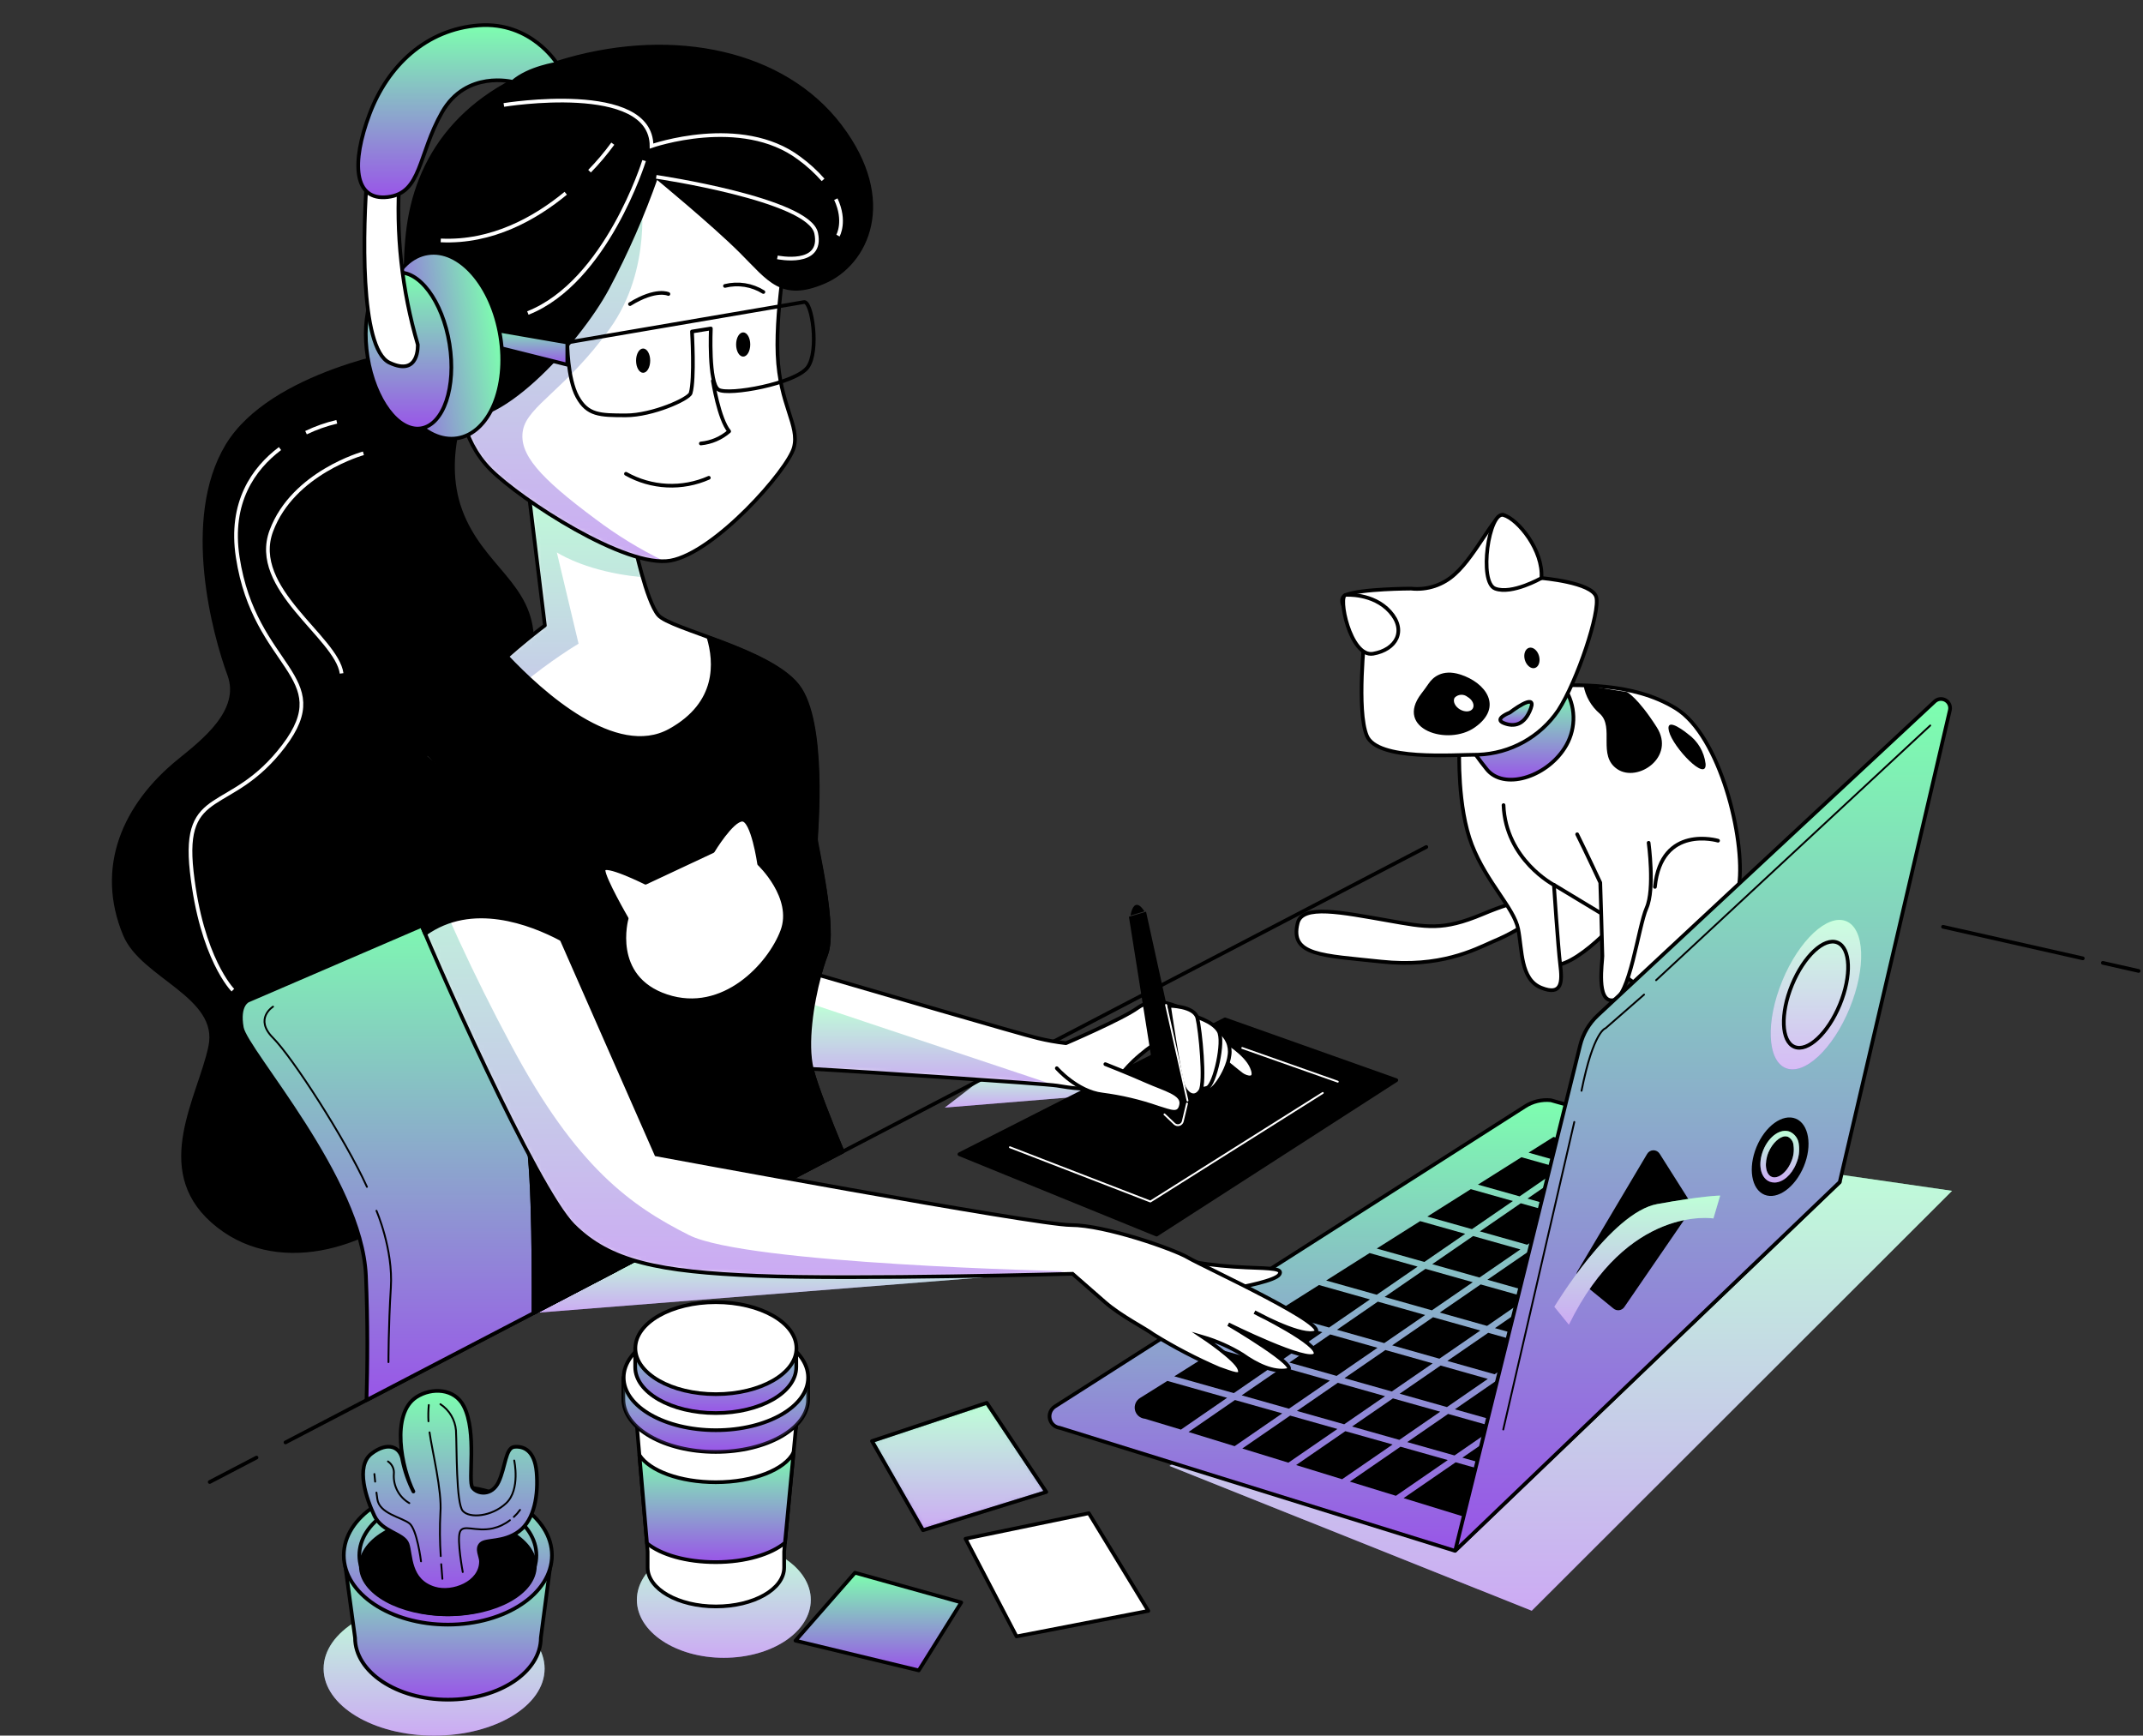 <svg width="489" height="396" viewBox="0 0 489 396" fill="none" xmlns="http://www.w3.org/2000/svg">
<rect x="0" y="0" width="489" height="396" fill="#333333" stroke="none"/>
<path d="M266.855 334.47L349.519 367.508L445.428 271.702L382.592 262.621L266.855 334.47Z" fill="url(#paint0_linear_1112_539)"/>
<path opacity="0.5" d="M266.855 334.47L349.519 367.508L445.428 271.702L382.592 262.621L266.855 334.47Z" fill="white"/>
<path d="M165.167 378.248C154.209 378.248 145.326 372.331 145.326 365.031C145.326 357.731 154.209 351.813 165.167 351.813C176.125 351.813 185.009 357.731 185.009 365.031C185.009 372.331 176.125 378.248 165.167 378.248Z" fill="url(#paint1_linear_1112_539)"/>
<path opacity="0.5" d="M165.167 378.248C154.209 378.248 145.326 372.331 145.326 365.031C145.326 357.731 154.209 351.813 165.167 351.813C176.125 351.813 185.009 357.731 185.009 365.031C185.009 372.331 176.125 378.248 165.167 378.248Z" fill="white"/>
<path d="M242.871 289.986L121.739 299.574L148.624 285.749L242.871 289.986Z" fill="url(#paint2_linear_1112_539)"/>
<path opacity="0.5" d="M242.871 289.986L121.739 299.574L148.624 285.749L242.871 289.986Z" fill="white"/>
<path d="M215.59 252.711L251.527 249.775L247.013 244.449H226.341L215.59 252.711Z" fill="url(#paint3_linear_1112_539)"/>
<path opacity="0.5" d="M215.59 252.711L251.527 249.775L247.013 244.449H226.341L215.59 252.711Z" fill="white"/>
<path d="M99.058 396C85.135 396 73.847 389.162 73.847 380.726C73.847 372.29 85.135 365.452 99.058 365.452C112.982 365.452 124.27 372.29 124.27 380.726C124.27 389.162 112.982 396 99.058 396Z" fill="url(#paint4_linear_1112_539)"/>
<path opacity="0.5" d="M99.058 396C85.135 396 73.847 389.162 73.847 380.726C73.847 372.29 85.135 365.452 99.058 365.452C112.982 365.452 124.27 372.29 124.27 380.726C124.27 389.162 112.982 396 99.058 396Z" fill="white"/>
<path d="M248.452 345.26L262.031 367.545L231.959 373.367L220.315 351.082L248.452 345.26Z" fill="white" stroke="black" stroke-width="0.843" stroke-linecap="round" stroke-linejoin="round"/>
<path d="M225.163 320.076L238.742 340.416L210.617 349.137L198.973 328.797L225.163 320.076Z" fill="url(#paint5_linear_1112_539)"/>
<mask id="mask0_1112_539" style="mask-type:luminance" maskUnits="userSpaceOnUse" x="198" y="320" width="41" height="30">
<path d="M225.163 320.076L238.742 340.416L210.617 349.137L198.973 328.797L225.163 320.076Z" fill="white"/>
</mask>
<g mask="url(#mask0_1112_539)">
<path opacity="0.5" d="M225.163 320.076L238.742 340.416L210.617 349.137L198.973 328.797L225.163 320.076Z" fill="white" stroke="black" stroke-width="0.843" stroke-miterlimit="10"/>
</g>
<path d="M225.163 320.076L238.742 340.416L210.617 349.137L198.973 328.797L225.163 320.076Z" stroke="black" stroke-width="0.843" stroke-linecap="round" stroke-linejoin="round"/>
<path d="M195.092 358.837L219.348 365.613L209.65 381.122L181.513 374.334L195.092 358.837Z" fill="url(#paint6_linear_1112_539)" stroke="black" stroke-width="0.843" stroke-linecap="round" stroke-linejoin="round"/>
<path d="M125.894 354.86L123.413 373.677C123.413 381.469 113.927 387.799 102.22 387.799C90.514 387.799 81.015 381.469 81.015 373.677L78.46 354.86H125.894Z" fill="url(#paint7_linear_1112_539)" stroke="black" stroke-width="0.843" stroke-linecap="round" stroke-linejoin="round"/>
<path d="M102.196 370.679C89.08 370.679 78.448 363.597 78.448 354.86C78.448 346.124 89.08 339.041 102.196 339.041C115.311 339.041 125.943 346.124 125.943 354.86C125.943 363.597 115.311 370.679 102.196 370.679Z" fill="url(#paint8_linear_1112_539)" stroke="black" stroke-width="0.843" stroke-linecap="round" stroke-linejoin="round"/>
<path d="M102.195 368.313C91.039 368.313 81.994 362.29 81.994 354.86C81.994 347.43 91.039 341.407 102.195 341.407C113.352 341.407 122.396 347.43 122.396 354.86C122.396 362.29 113.352 368.313 102.195 368.313Z" fill="url(#paint9_linear_1112_539)" stroke="black" stroke-width="0.843" stroke-linecap="round" stroke-linejoin="round"/>
<path d="M102.196 368.326C91.231 368.326 82.342 363.39 82.342 357.301C82.342 351.212 91.231 346.276 102.196 346.276C113.161 346.276 122.05 351.212 122.05 357.301C122.05 363.39 113.161 368.326 102.196 368.326Z" fill="black" stroke="black" stroke-width="0.843" stroke-linecap="round" stroke-linejoin="round"/>
<path d="M95.04 318.75C98.488 316.533 103.721 316.731 105.817 320.831C108.917 326.802 106.697 337.864 107.813 339.413C108.929 340.961 112.24 341.407 113.79 338.087C115.341 334.767 115.341 330.345 117.337 330.122C119.334 329.899 121.987 330.791 122.434 335.882C122.88 340.974 121.987 346.722 118.441 349.373C114.894 352.024 110.913 351.144 109.76 352.259C108.607 353.374 109.76 355.108 109.76 356.248C109.76 361.203 103.275 363.68 99.17 362.442C93.193 360.67 93.85 354.687 92.969 352.259C92.089 349.831 87.203 349.596 85.43 345.842C83.656 342.089 81.002 334.544 84.772 331.67C88.542 328.797 91.419 330.122 91.853 333.219C92.369 335.678 93.203 338.06 94.333 340.305C91.68 335.065 89.076 322.59 95.04 318.75Z" fill="url(#paint10_linear_1112_539)"/>
<mask id="mask1_1112_539" style="mask-type:luminance" maskUnits="userSpaceOnUse" x="82" y="317" width="41" height="46">
<path d="M95.04 318.75C98.488 316.533 103.721 316.731 105.817 320.831C108.917 326.802 106.697 337.864 107.813 339.413C108.929 340.961 112.24 341.407 113.79 338.087C115.341 334.767 115.341 330.345 117.337 330.122C119.334 329.899 121.987 330.791 122.434 335.882C122.88 340.974 121.987 346.722 118.441 349.373C114.894 352.024 110.913 351.144 109.76 352.259C108.607 353.374 109.76 355.108 109.76 356.248C109.76 361.203 103.275 363.68 99.17 362.442C93.193 360.67 93.85 354.687 92.969 352.259C92.089 349.831 87.203 349.596 85.43 345.842C83.656 342.089 81.002 334.544 84.772 331.67C88.542 328.797 91.419 330.122 91.853 333.219C92.369 335.678 93.203 338.06 94.333 340.305C91.68 335.065 89.076 322.59 95.04 318.75Z" fill="white"/>
</mask>
<g mask="url(#mask1_1112_539)">
<path opacity="0.2" d="M95.04 318.75C98.488 316.533 103.721 316.731 105.817 320.831C108.917 326.802 106.697 337.864 107.813 339.413C108.929 340.961 112.24 341.407 113.79 338.087C115.341 334.767 115.341 330.345 117.337 330.122C119.334 329.899 121.987 330.791 122.434 335.882C122.88 340.974 121.987 346.722 118.441 349.373C114.894 352.024 110.913 351.144 109.76 352.259C108.607 353.374 109.76 355.108 109.76 356.248C109.76 361.203 103.275 363.68 99.17 362.442C93.193 360.67 93.85 354.687 92.969 352.259C92.089 349.831 87.203 349.596 85.43 345.842C83.656 342.089 81.002 334.544 84.772 331.67C88.542 328.797 91.419 330.122 91.853 333.219C92.369 335.678 93.203 338.06 94.333 340.305C91.68 335.065 89.076 322.59 95.04 318.75Z" fill="url(#paint11_linear_1112_539)"/>
</g>
<path d="M95.04 318.75C98.488 316.533 103.721 316.731 105.817 320.831C108.917 326.802 106.697 337.864 107.813 339.413C108.929 340.961 112.24 341.407 113.79 338.087C115.341 334.767 115.341 330.345 117.337 330.122C119.334 329.899 121.987 330.791 122.434 335.882C122.88 340.974 121.987 346.722 118.441 349.373C114.894 352.024 110.913 351.144 109.76 352.259C108.607 353.374 109.76 355.108 109.76 356.248C109.76 361.203 103.275 363.68 99.17 362.442C93.193 360.67 93.85 354.687 92.969 352.259C92.089 349.831 87.203 349.596 85.43 345.842C83.656 342.089 81.002 334.544 84.772 331.67C88.542 328.797 91.419 330.122 91.853 333.219C92.369 335.678 93.203 338.06 94.333 340.305C91.68 335.065 89.076 322.59 95.04 318.75Z" stroke="black" stroke-width="0.843" stroke-linecap="round" stroke-linejoin="round"/>
<path d="M100.497 320.385C101.503 321.047 102.345 321.928 102.96 322.962C103.574 323.997 103.945 325.157 104.044 326.356C104.267 330.345 104.044 342.956 105.594 344.727C107.144 346.499 112.241 346.053 115.515 342.956C118.789 339.859 117.338 333.231 117.338 333.231" stroke="black" stroke-width="0.421" stroke-linecap="round" stroke-linejoin="round"/>
<path d="M116.357 346.858C115.209 347.751 113.881 348.385 112.464 348.716C108.47 349.596 105.593 347.613 104.924 349.596C104.254 351.578 105.593 358.676 105.593 358.676" stroke="black" stroke-width="0.421" stroke-linecap="round" stroke-linejoin="round"/>
<path d="M118.664 344.504C118.251 345.086 117.777 345.621 117.25 346.102" stroke="black" stroke-width="0.421" stroke-linecap="round" stroke-linejoin="round"/>
<path d="M100.571 355.046C100.348 351.747 100.323 348.438 100.497 345.136C100.894 340.181 98.587 330.977 98.017 326.815" stroke="black" stroke-width="0.421" stroke-linecap="round" stroke-linejoin="round"/>
<path d="M100.943 360.224C100.943 360.224 100.819 358.874 100.683 356.892" stroke="black" stroke-width="0.421" stroke-linecap="round" stroke-linejoin="round"/>
<path d="M85.603 338.05C85.492 336.973 85.43 336.316 85.43 336.316" stroke="black" stroke-width="0.421" stroke-linecap="round" stroke-linejoin="round"/>
<path d="M96.069 356.235C96.069 356.235 95.176 348.939 93.403 347.564C91.63 346.189 86.545 345.347 86.099 342.027C86.025 341.506 85.963 341.011 85.901 340.553" stroke="black" stroke-width="0.421" stroke-linecap="round" stroke-linejoin="round"/>
<path d="M88.53 333.442C88.995 333.753 89.365 334.185 89.601 334.692C89.837 335.199 89.93 335.76 89.869 336.316C89.778 337.642 90.061 338.967 90.686 340.141C91.31 341.314 92.252 342.29 93.403 342.956" stroke="black" stroke-width="0.421" stroke-linecap="round" stroke-linejoin="round"/>
<path d="M97.768 324.287C97.702 323.048 97.727 321.806 97.843 320.571" stroke="black" stroke-width="0.421" stroke-linecap="round" stroke-linejoin="round"/>
<path d="M182.219 319.431L178.932 353.993V357.648C178.932 362.603 171.963 366.53 163.357 366.53C154.751 366.53 147.781 362.553 147.781 357.648V353.993L144.793 319.072L182.219 319.431Z" fill="white" stroke="black" stroke-width="0.843" stroke-linecap="round" stroke-linejoin="round"/>
<path d="M147.633 352.123L145.909 331.993C148.228 335.597 155.148 338.186 163.332 338.186C171.951 338.186 179.156 335.288 181.078 331.386L179.119 351.999C175.944 354.637 170.079 356.421 163.332 356.421C156.586 356.421 150.808 354.724 147.633 352.123Z" fill="url(#paint12_linear_1112_539)" stroke="black" stroke-width="0.843" stroke-linecap="round" stroke-linejoin="round"/>
<path d="M181.6 325.947V325.712L181.761 324.325L181.6 325.947Z" fill="white" stroke="black" stroke-width="0.843" stroke-linecap="round" stroke-linejoin="round"/>
<path d="M144.198 314.303C147.496 310.141 154.825 307.23 163.357 307.23C171.889 307.23 179.218 310.141 182.529 314.303H184.401V319.258C184.401 325.898 174.977 331.274 163.32 331.274C151.663 331.274 142.238 325.898 142.238 319.258V314.303H144.198Z" fill="url(#paint13_linear_1112_539)" stroke="black" stroke-width="0.843" stroke-linecap="round" stroke-linejoin="round"/>
<path opacity="0.2" d="M144.198 314.303C147.496 310.141 154.825 307.23 163.357 307.23C171.889 307.23 179.218 310.141 182.529 314.303H184.401V319.258C184.401 325.898 174.977 331.274 163.32 331.274C151.663 331.274 142.238 325.898 142.238 319.258V314.303H144.198Z" fill="url(#paint14_linear_1112_539)"/>
<path d="M163.357 326.319C151.735 326.319 142.313 320.939 142.313 314.303C142.313 307.667 151.735 302.287 163.357 302.287C174.98 302.287 184.401 307.667 184.401 314.303C184.401 320.939 174.98 326.319 163.357 326.319Z" fill="white" stroke="black" stroke-width="0.843" stroke-linecap="round" stroke-linejoin="round"/>
<path d="M146.616 307.601C149.506 303.959 155.904 301.407 163.357 301.407C170.81 301.407 177.209 303.947 180.099 307.601H181.698V311.912C181.698 317.71 173.476 322.404 163.32 322.404C153.164 322.404 144.942 317.71 144.942 311.912V307.601H146.616Z" fill="url(#paint15_linear_1112_539)" stroke="black" stroke-width="0.843" stroke-linecap="round" stroke-linejoin="round"/>
<path d="M163.357 318.094C153.207 318.094 144.979 313.396 144.979 307.601C144.979 301.806 153.207 297.109 163.357 297.109C173.507 297.109 181.735 301.806 181.735 307.601C181.735 313.396 173.507 318.094 163.357 318.094Z" fill="white" stroke="black" stroke-width="0.843" stroke-linecap="round" stroke-linejoin="round"/>
<path d="M348.849 205.712C348.849 205.712 347.41 204.758 338.283 208.586C329.156 212.414 325.572 211.584 316.693 210.023C306.028 208.165 297.174 206.307 296.108 210.618C294.26 218.05 301.725 217.964 315.155 219.401C328.586 220.838 336.373 216.737 340.689 214.817C342.675 214.003 344.599 213.042 346.443 211.943L348.849 205.712Z" fill="white" stroke="black" stroke-width="0.843" stroke-linecap="round" stroke-linejoin="round"/>
<path d="M369.484 209.552C369.484 209.552 357.48 223.451 352.209 219.611C346.939 215.771 347.41 203.321 352.209 199.481C357.009 195.641 370.439 202.838 369.484 209.552Z" fill="white" stroke="black" stroke-width="0.843" stroke-linecap="round" stroke-linejoin="round"/>
<path d="M332.988 171.2C332.988 171.2 332.505 184.145 335.865 192.767C339.226 201.389 345.464 207.149 346.419 211.943C347.373 216.737 346.902 223.451 351.701 225.371C356.5 227.292 356.5 223.935 356.017 220.094C355.533 216.254 354.578 201.884 354.578 201.884L370.439 211.46C370.439 211.46 366.124 223.451 375.238 224.888C384.353 226.325 395.39 212.426 396.828 201.922C398.267 191.417 392.513 167.88 382.431 161.649C372.349 155.418 359.402 156.384 352.669 156.384C345.935 156.384 335.89 161.141 332.988 171.2Z" fill="white" stroke="black" stroke-width="0.843" stroke-linecap="round" stroke-linejoin="round"/>
<path d="M371.245 157.896C371.245 157.896 373.725 159.134 378.053 165.935C382.381 172.736 373.725 178.596 369.075 175.511C364.425 172.426 368.467 165.935 365.057 162.838C363.095 161.176 361.779 158.879 361.337 156.347L371.245 157.896Z" fill="black"/>
<path d="M385.159 167.471C386.268 168.262 387.199 169.276 387.893 170.447C388.587 171.618 389.028 172.921 389.189 174.272C389.499 178.596 381.749 170.556 380.831 166.84C379.913 163.123 385.159 167.471 385.159 167.471Z" fill="black"/>
<path d="M357.48 157.784C358.581 159.781 359.117 162.039 359.032 164.317C358.947 166.595 358.243 168.807 356.997 170.717C352.681 177.431 343.083 180.305 339.251 175.511C335.419 170.717 333.968 168.326 335.407 165.935C336.845 163.544 350.759 153.944 357.48 157.784Z" fill="url(#paint16_linear_1112_539)" stroke="black" stroke-width="0.843" stroke-linecap="round" stroke-linejoin="round"/>
<path d="M321.976 134.297C323.797 134.495 325.64 134.297 327.378 133.718C329.116 133.138 330.708 132.191 332.046 130.94C336.845 126.629 341.173 117.041 343.082 117.512C344.992 117.982 351.763 131.894 351.763 131.894C351.763 131.894 363.283 132.86 364.238 136.205C365.193 139.549 359.923 155.381 355.558 162.095C353.522 165.086 350.812 167.557 347.646 169.311C344.48 171.064 340.946 172.051 337.328 172.191C331.574 172.191 314.3 173.628 311.894 167.868C309.488 162.107 311.423 144.864 311.423 144.864C311.423 144.864 303.734 137.196 307.095 135.759C310.456 134.322 321.976 134.297 321.976 134.297Z" fill="white" stroke="black" stroke-width="0.843" stroke-linecap="round" stroke-linejoin="round"/>
<path d="M324.308 158.28C324.891 157.524 325.449 156.756 325.995 155.963C326.9 154.625 329.045 152.581 333.175 153.882C339.053 155.728 343.096 161.315 336.573 165.935C330.434 170.333 318.108 166.369 324.308 158.28Z" fill="black"/>
<path d="M351.726 131.894C351.726 131.894 345.005 135.734 341.173 134.297C337.341 132.86 339.735 116.558 343.083 117.512C346.431 118.466 352.21 125.663 351.726 131.894Z" fill="white" stroke="black" stroke-width="0.843" stroke-linecap="round" stroke-linejoin="round"/>
<path d="M307.095 135.734C307.095 135.734 313.296 135.251 317.177 139.562C321.059 143.873 318.616 148.233 313.333 149.15C308.05 150.067 305.186 135.734 307.095 135.734Z" fill="white" stroke="black" stroke-width="0.843" stroke-linecap="round" stroke-linejoin="round"/>
<path d="M344.521 162.578C344.521 162.578 350.721 157.784 349.32 161.612C347.919 165.44 345.488 165.935 343.12 164.969C340.751 164.003 344.521 162.578 344.521 162.578Z" fill="url(#paint17_linear_1112_539)" stroke="black" stroke-width="0.843" stroke-linecap="round" stroke-linejoin="round"/>
<path d="M347.944 150.562C348.303 151.801 349.32 152.668 350.213 152.42C351.106 152.172 351.54 150.934 351.18 149.658C350.821 148.382 349.804 147.552 348.911 147.8C348.018 148.047 347.584 149.299 347.944 150.562Z" fill="black"/>
<path d="M333.15 161.872C334.303 162.541 335.63 162.442 336.077 161.637C336.523 160.832 336.002 159.655 334.837 158.986C334.41 158.647 333.872 158.482 333.329 158.524C332.787 158.565 332.28 158.81 331.91 159.209C331.463 160.014 332.009 161.203 333.15 161.872Z" fill="white"/>
<path d="M376.193 192.296C376.193 192.296 377.632 202.838 375.722 207.162C373.812 211.485 371.878 227.775 368.033 228.221C364.189 228.667 365.64 219.549 365.64 218.15C365.64 216.75 365.156 201.377 365.156 201.377C365.156 201.377 361.796 194.179 359.886 190.351" fill="white"/>
<path d="M376.193 192.296C376.193 192.296 377.632 202.838 375.722 207.162C373.812 211.485 371.878 227.775 368.033 228.221C364.189 228.667 365.64 219.549 365.64 218.15C365.64 216.75 365.156 201.377 365.156 201.377C365.156 201.377 361.796 194.179 359.886 190.351" stroke="black" stroke-width="0.843" stroke-linecap="round" stroke-linejoin="round"/>
<path d="M392.029 191.813C392.029 191.813 379.07 187.973 377.632 202.355" stroke="black" stroke-width="0.843" stroke-linecap="round" stroke-linejoin="round"/>
<path d="M354.604 201.922C354.604 201.922 343.567 196.161 343.083 183.699" stroke="black" stroke-width="0.843" stroke-linecap="round" stroke-linejoin="round"/>
<path d="M488 221.531L479.828 219.686" stroke="black" stroke-width="0.843" stroke-linecap="round" stroke-linejoin="round"/>
<path d="M419.795 269.707L353.897 251.039C351.802 250.817 349.695 251.324 347.932 252.476L240.701 320.918C240.244 321.213 239.889 321.641 239.684 322.144C239.479 322.647 239.433 323.201 239.554 323.731C239.674 324.261 239.955 324.741 240.357 325.107C240.76 325.472 241.265 325.705 241.805 325.774L331.984 353.832L419.795 269.707Z" fill="url(#paint18_linear_1112_539)" stroke="black" stroke-width="0.843" stroke-linecap="round" stroke-linejoin="round"/>
<path d="M381.266 273.646L371.928 280.076L361.139 277.028L370.464 270.611L381.266 273.646Z" fill="black"/>
<path d="M375.45 291.621L384.775 285.192L395.576 288.239L386.238 294.668L375.45 291.621Z" fill="black"/>
<path d="M357.803 277.586L348.477 284.003L337.688 280.955L347.014 274.538L357.803 277.586Z" fill="black"/>
<path d="M346.928 285.068L337.602 291.485L326.813 288.437L336.139 282.021L346.928 285.068Z" fill="black"/>
<path d="M370.39 281.129L361.064 287.558L350.275 284.511L359.601 278.094L370.39 281.129Z" fill="black"/>
<path d="M393.853 277.202L384.527 283.631L373.726 280.584L383.064 274.154L393.853 277.202Z" fill="black"/>
<path d="M319.385 317.994L328.723 311.565L339.499 314.613L330.174 321.042L319.385 317.994Z" fill="black"/>
<path d="M331.984 321.55L341.31 315.121L352.099 318.168L342.761 324.585L331.984 321.55Z" fill="black"/>
<path d="M364.586 299.103L373.911 292.674L384.7 295.721L375.375 302.138L364.586 299.103Z" fill="black"/>
<path d="M308.521 325.477L317.847 319.06L328.636 322.095L319.31 328.524L308.521 325.477Z" fill="black"/>
<path d="M353.71 306.585L363.048 300.156L373.837 303.204L364.499 309.62L353.71 306.585Z" fill="black"/>
<path d="M342.848 314.068L352.173 307.638L362.962 310.686L353.636 317.115L342.848 314.068Z" fill="black"/>
<path d="M336.064 292.55L326.739 298.967L315.95 295.92L325.276 289.503L336.064 292.55Z" fill="black"/>
<path d="M382.977 284.684L373.651 291.113L362.862 288.066L372.188 281.649L382.977 284.684Z" fill="black"/>
<path d="M295.935 321.921L305.26 315.505L316.049 318.552L306.723 324.969L295.935 321.921Z" fill="black"/>
<path d="M328.537 299.475L337.863 293.058L348.651 296.093L339.326 302.522L328.537 299.475Z" fill="black"/>
<path d="M351.999 295.548L361.325 289.119L372.113 292.166L362.788 298.595L351.999 295.548Z" fill="black"/>
<path d="M397.189 276.657L402.645 272.891L410.023 274.96L405.708 279.06L397.189 276.657Z" fill="black"/>
<path d="M386.325 284.139L395.65 277.71L404.492 280.212L397.188 287.124L397.114 287.174L386.325 284.139Z" fill="black"/>
<path d="M359.526 288.623L350.188 295.04L339.4 291.993L348.738 285.576L359.526 288.623Z" fill="black"/>
<path d="M341.124 303.03L350.45 296.613L361.238 299.648L351.913 306.077L341.124 303.03Z" fill="black"/>
<path d="M294.211 310.884L303.536 304.467L314.325 307.514L305 313.931L294.211 310.884Z" fill="black"/>
<path d="M325.201 300.032L315.863 306.449L305.075 303.402L314.4 296.985L325.201 300.032Z" fill="black"/>
<path d="M306.798 314.439L316.123 308.022L326.912 311.07L317.587 317.487L306.798 314.439Z" fill="black"/>
<path d="M317.674 306.957L326.999 300.54L337.788 303.575L328.45 310.004L317.674 306.957Z" fill="black"/>
<path d="M330.261 310.512L339.586 304.095L350.375 307.13L341.05 313.56L330.261 310.512Z" fill="black"/>
<path d="M377.173 302.646L386.498 296.229L387.329 296.465L379.975 303.439L377.173 302.646Z" fill="black"/>
<path d="M294.385 322.987L305.174 326.034L293.988 333.727L283.472 330.494L294.385 322.987Z" fill="black"/>
<path d="M306.984 326.542L317.772 329.577L306.252 337.505L295.748 334.272L306.984 326.542Z" fill="black"/>
<path d="M355.434 317.61L364.76 311.194L370.179 312.717L362.813 319.704L355.434 317.61Z" fill="black"/>
<path d="M283.335 318.366L292.673 311.949L303.462 314.997L294.124 321.413L283.335 318.366Z" fill="black"/>
<path d="M344.571 325.105L353.897 318.676L361.598 320.856L354.244 327.83L344.571 325.105Z" fill="black"/>
<path d="M333.695 332.587L343.021 326.158L353.028 328.982L345.662 335.957L333.695 332.587Z" fill="black"/>
<path d="M321.108 329.032L330.434 322.603L341.223 325.65L331.897 332.079L321.108 329.032Z" fill="black"/>
<path d="M260.17 318.948L266.371 315.071L280.012 318.924L269.471 326.183L261.262 323.705C260.721 323.658 260.209 323.441 259.8 323.085C259.39 322.729 259.104 322.252 258.983 321.723C258.862 321.195 258.911 320.642 259.125 320.143C259.338 319.644 259.704 319.226 260.17 318.948Z" fill="black"/>
<path d="M332.158 333.64L344.447 337.109L334.775 346.276L320.278 341.816L332.158 333.64Z" fill="black"/>
<path d="M277.88 307.775L290.863 311.441L281.538 317.858L267.959 314.03L277.88 307.775Z" fill="black"/>
<path d="M281.798 319.431L292.587 322.479L281.724 329.961L271.208 326.728L281.798 319.431Z" fill="black"/>
<path d="M357.617 265.483L348.8 262.993L354.492 259.401L362.999 261.779L357.617 265.483Z" fill="black"/>
<path d="M308.013 338.05L319.571 330.085L330.359 333.132L318.529 341.283L308.013 338.05Z" fill="black"/>
<path d="M356.079 266.548L346.754 272.965L337.242 270.289L347.163 264.034L356.079 266.548Z" fill="black"/>
<path d="M334.341 281.513L325.015 287.93L314.152 284.87L324.06 278.614L334.341 281.513Z" fill="black"/>
<path d="M345.216 274.03L335.878 280.447L325.697 277.573L335.618 271.318L345.216 274.03Z" fill="black"/>
<path d="M323.478 288.995L314.152 295.412L302.607 292.166L312.515 285.898L323.478 288.995Z" fill="black"/>
<path d="M312.602 296.477L303.276 302.894L291.061 299.45L300.97 293.194L312.602 296.477Z" fill="black"/>
<path d="M289.424 300.478L301.738 303.959L292.413 310.376L279.516 306.746L289.424 300.478Z" fill="black"/>
<path d="M368.666 270.104L359.341 276.52L348.552 273.473L357.877 267.056L368.666 270.104Z" fill="black"/>
<path d="M390.454 293.516L388.544 295.313L388.048 295.164L390.454 293.516Z" fill="black"/>
<path d="M395.39 276.149L384.601 273.101L390.033 269.36L400.847 272.383L395.39 276.149Z" fill="black"/>
<path d="M382.803 272.593L372.014 269.546L377.421 265.817L388.234 268.852L382.803 272.593Z" fill="black"/>
<path d="M375.61 265.322L370.204 269.038L359.415 265.991L364.809 262.287L375.61 265.322Z" fill="black"/>
<path d="M366.31 310.141L375.636 303.711L378.761 304.591L371.395 311.565L366.31 310.141Z" fill="black"/>
<path d="M332.046 353.832L360.568 238.49C361.218 235.868 362.619 233.492 364.599 231.652L441.484 160.039C441.811 159.735 442.226 159.545 442.67 159.495C443.113 159.446 443.56 159.539 443.946 159.763C444.332 159.986 444.636 160.327 444.813 160.736C444.991 161.144 445.032 161.599 444.932 162.033L419.795 269.707L332.046 353.832Z" fill="url(#paint19_linear_1112_539)" stroke="black" stroke-width="0.843" stroke-linecap="round" stroke-linejoin="round"/>
<path d="M375.152 226.932L366.36 234.613C366.36 234.613 363.62 235.158 360.879 248.871" stroke="black" stroke-width="0.421" stroke-linecap="round" stroke-linejoin="round"/>
<path d="M359.229 255.994L343.022 326.158" stroke="black" stroke-width="0.421" stroke-linecap="round" stroke-linejoin="round"/>
<path d="M406.687 223.798C402.88 233.04 403.228 241.946 407.469 243.693C411.71 245.44 418.245 239.357 422.052 230.066C425.859 220.776 425.512 211.918 421.271 210.184C417.03 208.45 410.494 214.557 406.687 223.798Z" fill="url(#paint20_linear_1112_539)"/>
<path opacity="0.6" d="M406.687 223.798C402.88 233.04 403.228 241.946 407.469 243.693C411.71 245.44 418.245 239.357 422.052 230.066C425.859 220.776 425.512 211.918 421.271 210.184C417.03 208.45 410.494 214.557 406.687 223.798Z" fill="white"/>
<path d="M409.466 238.857C406.451 237.618 406.204 231.284 408.913 224.711C411.623 218.138 416.263 213.815 419.277 215.055C422.292 216.295 422.539 222.628 419.83 229.201C417.12 235.774 412.48 240.097 409.466 238.857Z" stroke="black" stroke-width="0.843" stroke-miterlimit="10"/>
<path d="M400.81 261.692C398.826 266.486 399.644 271.367 402.62 272.593C405.596 273.82 409.614 270.921 411.598 266.139C413.583 261.358 412.752 256.465 409.776 255.238C406.799 254.012 402.781 256.911 400.81 261.692Z" fill="black"/>
<path d="M404.914 269.806C406.786 269.806 408.82 268.109 409.874 265.458C410.468 264.095 410.673 262.595 410.469 261.122C410.415 260.508 410.201 259.919 409.849 259.413C409.496 258.907 409.018 258.501 408.46 258.236C406.365 257.369 403.686 259.19 402.372 262.374C401.069 265.557 401.689 268.729 403.785 269.596C404.144 269.738 404.528 269.809 404.914 269.806ZM407.394 259.264C407.607 259.262 407.818 259.304 408.014 259.388C408.37 259.579 408.672 259.858 408.889 260.199C409.106 260.539 409.232 260.93 409.254 261.333C409.431 262.596 409.251 263.884 408.733 265.049C407.729 267.527 405.683 269.088 404.269 268.506C402.855 267.923 402.52 265.359 403.537 262.906C404.467 260.738 406.154 259.264 407.394 259.264Z" fill="url(#paint21_linear_1112_539)"/>
<g opacity="0.5">
<path d="M404.914 269.806C406.786 269.806 408.82 268.109 409.874 265.458C410.468 264.095 410.673 262.595 410.469 261.122C410.415 260.508 410.201 259.919 409.849 259.413C409.496 258.907 409.018 258.501 408.46 258.236C406.365 257.369 403.686 259.19 402.372 262.374C401.069 265.557 401.689 268.729 403.785 269.596C404.144 269.738 404.528 269.809 404.914 269.806ZM407.394 259.264C407.607 259.262 407.818 259.304 408.014 259.388C408.37 259.579 408.672 259.858 408.889 260.199C409.106 260.539 409.232 260.93 409.254 261.333C409.431 262.596 409.251 263.884 408.733 265.049C407.729 267.527 405.683 269.088 404.269 268.506C402.855 267.923 402.52 265.359 403.537 262.906C404.467 260.738 406.154 259.264 407.394 259.264Z" fill="white"/>
</g>
<path d="M378.698 263.228L385.754 274.377C385.936 274.649 386.033 274.968 386.033 275.294C386.033 275.62 385.936 275.94 385.754 276.211L370.65 298.211C370.518 298.407 370.346 298.572 370.146 298.697C369.945 298.822 369.721 298.903 369.487 298.936C369.253 298.968 369.015 298.952 368.788 298.887C368.562 298.822 368.351 298.71 368.17 298.558L360.345 292.179C360.033 291.928 359.822 291.573 359.752 291.179C359.681 290.785 359.755 290.379 359.96 290.035L375.846 263.29C375.988 263.041 376.193 262.832 376.439 262.685C376.686 262.538 376.967 262.457 377.255 262.451C377.542 262.445 377.826 262.513 378.079 262.649C378.332 262.786 378.545 262.985 378.698 263.228Z" fill="black"/>
<path d="M390.975 278.007C390.975 278.007 371.431 274.761 358.001 302.262L354.665 298.162C354.665 298.162 367.599 276.644 378.14 274.724C388.681 272.804 392.513 272.792 392.513 272.792L390.975 278.007Z" fill="url(#paint22_linear_1112_539)"/>
<path opacity="0.5" d="M390.975 278.007C390.975 278.007 371.431 274.761 358.001 302.262L354.665 298.162C354.665 298.162 367.599 276.644 378.14 274.724C388.681 272.804 392.513 272.792 392.513 272.792L390.975 278.007Z" fill="white"/>
<path d="M475.265 218.657L443.37 211.46" stroke="black" stroke-width="0.843" stroke-linecap="round" stroke-linejoin="round"/>
<path d="M272.758 288.029C276.581 288.631 280.436 289.016 284.303 289.181C290.293 289.416 292.835 289.416 291.917 290.803C290.999 292.191 283.832 293.566 281.302 294.024C278.772 294.483 272.758 288.029 272.758 288.029Z" fill="white" stroke="black" stroke-width="0.843" stroke-miterlimit="10"/>
<path d="M47.855 338.137L58.532 332.562" stroke="black" stroke-width="0.843" stroke-linecap="round" stroke-linejoin="round"/>
<path d="M261.138 207.942C261.138 207.942 258.893 204.015 257.951 208.883L261.138 207.942Z" fill="black"/>
<path d="M65.142 329.106L325.462 193.25" stroke="black" stroke-width="0.843" stroke-linecap="round" stroke-linejoin="round"/>
<path d="M318.616 246.455L263.916 281.686L218.925 263.352L279.529 232.581L318.616 246.455Z" fill="black" stroke="black" stroke-width="0.843" stroke-linecap="round" stroke-linejoin="round"/>
<path d="M283.46 239.109L305.261 246.802" stroke="white" stroke-width="0.421" stroke-linecap="round" stroke-linejoin="round"/>
<path d="M301.838 249.367L262.502 274.142L230.446 261.754" stroke="white" stroke-width="0.421" stroke-linecap="round" stroke-linejoin="round"/>
<path d="M93.23 79.977C93.23 79.977 61.905 84.932 51.823 101.705C41.741 118.478 48.946 144.839 52.306 153.944C55.345 162.206 46.367 169.106 40.848 173.591C28.447 183.65 22.061 197.846 28.509 213.293C32.527 222.906 50.397 227.217 47.979 238.787C45.56 250.357 35.032 266.585 48.462 278.577C62.636 291.212 83.904 284.696 96.33 272.891C110.305 259.611 115.117 236.508 107.962 218.657C99.281 197.09 94.532 183.191 102.691 174.061C110.851 164.932 121.404 159.196 121.404 146.263C121.404 133.331 109.884 129.49 105.085 116.533C100.286 103.575 107.007 90.172 107.007 90.172L93.23 79.977Z" fill="black" stroke="black" stroke-width="0.843" stroke-linecap="round" stroke-linejoin="round"/>
<path d="M63.89 102.349C57.838 106.92 52.332 114.613 54.242 127.125C58.111 152.519 76.898 154.179 64.746 170.184C52.593 186.189 41.531 179.004 43.751 198.874C45.971 218.744 53.138 225.917 53.138 225.917" stroke="white" stroke-width="0.843" stroke-miterlimit="10"/>
<path d="M76.849 96.242C74.426 96.811 72.073 97.642 69.83 98.719" stroke="white" stroke-width="0.843" stroke-miterlimit="10"/>
<path d="M82.925 103.427C82.925 103.427 66.903 107.837 61.93 121.079C56.957 134.322 76.811 145.372 77.952 153.647" stroke="white" stroke-width="0.843" stroke-miterlimit="10"/>
<path d="M83.631 319.456C83.854 311.863 83.954 301.729 83.495 291.039C82.528 268.989 56.138 239.741 55.184 234.476C54.229 229.212 56.622 228.283 56.622 228.283L108.929 205.749C133.247 221.705 139.162 268.109 140.613 289.763L83.631 319.456Z" fill="url(#paint23_linear_1112_539)" stroke="black" stroke-width="0.843" stroke-linecap="round" stroke-linejoin="round"/>
<path d="M62.302 229.682C62.302 229.682 57.912 232.42 62.302 236.805C66.692 241.191 78.77 259.834 83.731 270.797" stroke="black" stroke-width="0.421" stroke-linecap="round" stroke-linejoin="round"/>
<path d="M85.901 276.248C85.901 276.248 89.745 285.018 89.187 293.789C88.629 302.559 88.641 310.785 88.641 310.785" stroke="black" stroke-width="0.421" stroke-linecap="round" stroke-linejoin="round"/>
<path d="M188.506 217.778C186.2 223.773 183.422 236.669 185.27 244.04C186.224 247.868 189.424 255.907 192.264 262.758L121.74 299.574C121.814 284.907 121.628 261.754 119.756 257.456C116.99 251.002 94.842 190.178 96.194 176.353C97.546 162.529 124.332 142.708 124.332 142.708L120.227 109.014L144.669 123.767C144.669 123.767 147.447 137.121 150.212 140.355C152.978 143.588 175.584 148.184 182.045 156.459C188.506 164.734 186.2 190.104 186.2 191.479C186.2 192.854 190.813 211.832 188.506 217.778Z" fill="white"/>
<mask id="mask2_1112_539" style="mask-type:luminance" maskUnits="userSpaceOnUse" x="96" y="109" width="97" height="191">
<path d="M188.506 217.778C186.2 223.773 183.422 236.669 185.27 244.04C186.224 247.868 189.424 255.907 192.264 262.758L121.74 299.574C121.814 284.907 121.628 261.754 119.756 257.456C116.99 251.002 94.842 190.178 96.194 176.353C97.546 162.529 124.332 142.708 124.332 142.708L120.227 109.014L144.669 123.767C144.669 123.767 147.447 137.121 150.212 140.355C152.978 143.588 175.584 148.184 182.045 156.459C188.506 164.734 186.2 190.104 186.2 191.479C186.2 192.854 190.813 211.832 188.506 217.778Z" fill="white"/>
</mask>
<g mask="url(#mask2_1112_539)">
<g style="mix-blend-mode:multiply" opacity="0.5">
<path d="M96.231 176.304C97.62 162.479 124.369 142.659 124.369 142.659L120.227 109.014L144.669 123.767C144.669 123.767 145.475 127.62 146.641 131.696C145.066 131.559 143.305 131.336 141.333 130.99C132.008 129.342 127.06 126.034 127.06 126.034L132.02 146.871C132.02 146.871 106.772 161.736 100.187 179.772C99.294 182.25 98.339 184.566 97.359 186.871C96.525 183.412 96.145 179.86 96.231 176.304Z" fill="url(#paint24_linear_1112_539)"/>
</g>
</g>
<path d="M188.506 217.778C186.2 223.773 183.422 236.669 185.27 244.04C186.224 247.868 189.424 255.907 192.264 262.758L121.74 299.574C121.814 284.907 121.628 261.754 119.756 257.456C116.99 251.002 94.842 190.178 96.194 176.353C97.546 162.529 124.332 142.708 124.332 142.708L120.227 109.014L144.669 123.767C144.669 123.767 147.447 137.121 150.212 140.355C152.978 143.588 175.584 148.184 182.045 156.459C188.506 164.734 186.2 190.104 186.2 191.479C186.2 192.854 190.813 211.832 188.506 217.778Z" stroke="black" stroke-width="0.843" stroke-linecap="round" stroke-linejoin="round"/>
<path d="M188.506 217.778C186.2 223.773 183.422 236.669 185.27 244.04C186.224 247.868 189.424 255.907 192.264 262.758L121.74 299.574C121.814 284.907 121.628 261.754 119.756 257.456C116.99 251.002 94.842 190.178 96.194 176.353C97.05 167.744 107.739 156.83 115.688 149.806C123.513 158.094 140.49 173.554 152.891 166.666C164.052 160.472 163.345 151.058 161.695 145.458C169.235 148.233 178.251 151.776 181.959 156.533C188.419 164.833 186.113 190.178 186.113 191.553C186.113 192.928 190.813 211.832 188.506 217.778Z" fill="black" stroke="black" stroke-width="0.843" stroke-linecap="round" stroke-linejoin="round"/>
<path d="M147.31 201.401L162.662 194.204C162.662 194.204 166.99 187.019 169.383 187.019C171.777 187.019 173.228 197.09 173.228 197.09C173.228 197.09 181.375 204.758 178.498 212.426C175.621 220.094 165.068 231.603 152.109 227.292C139.15 222.981 142.994 209.565 142.994 209.565C142.994 209.565 137.712 200.46 137.712 198.54C137.712 196.62 147.31 201.401 147.31 201.401Z" fill="white" stroke="black" stroke-width="0.843" stroke-linecap="round" stroke-linejoin="round"/>
<path d="M180.197 52.786C180.197 52.786 176.96 69.385 177.432 80.906C177.903 92.426 182.503 97.01 181.152 102.101C179.8 107.193 163.158 126.071 153.014 127.905C142.87 129.738 118.875 114.08 111.955 107.168C105.035 100.255 104.117 90.122 105.035 85.972C105.953 81.823 109.648 48.648 123.488 35.282C137.327 21.916 173.736 23.303 180.197 52.786Z" fill="white"/>
<mask id="mask3_1112_539" style="mask-type:luminance" maskUnits="userSpaceOnUse" x="104" y="27" width="78" height="102">
<path d="M180.197 52.786C180.197 52.786 176.96 69.385 177.432 80.906C177.903 92.426 182.503 97.01 181.152 102.101C179.8 107.193 163.158 126.071 153.014 127.905C142.87 129.738 118.875 114.08 111.955 107.168C105.035 100.255 104.117 90.122 105.035 85.972C105.953 81.823 109.648 48.648 123.488 35.282C137.327 21.916 173.736 23.303 180.197 52.786Z" fill="white"/>
</mask>
<g mask="url(#mask3_1112_539)">
<g style="mix-blend-mode:multiply" opacity="0.5">
<path d="M123.413 35.282C128.584 30.327 136.918 27.354 145.66 27.168L146.231 44.362C146.231 44.362 148.984 61.358 139.1 75.059C129.217 88.76 120.437 92.612 119.346 98.088C118.254 103.563 123.215 109.014 135.814 118.379C140.741 122.104 146.02 125.34 151.575 128.041C140.774 128.425 118.515 113.795 111.893 107.168C104.973 100.256 104.055 90.122 104.973 85.972C105.891 81.823 109.611 48.648 123.413 35.282Z" fill="url(#paint25_linear_1112_539)"/>
</g>
</g>
<path d="M180.197 52.786C180.197 52.786 176.96 69.385 177.432 80.906C177.903 92.426 182.503 97.01 181.152 102.101C179.8 107.193 163.158 126.071 153.014 127.905C142.87 129.738 118.875 114.08 111.955 107.168C105.035 100.255 104.117 90.122 105.035 85.972C105.953 81.823 109.648 48.648 123.488 35.282C137.327 21.916 173.736 23.303 180.197 52.786Z" stroke="black" stroke-width="0.843" stroke-linecap="round" stroke-linejoin="round"/>
<path d="M162.663 86.889C162.663 86.889 164.051 95.647 166.383 98.41C164.573 99.987 162.313 100.957 159.922 101.185" stroke="black" stroke-width="0.843" stroke-linecap="round" stroke-linejoin="round"/>
<path d="M161.745 109.014C158.74 110.344 155.464 110.955 152.181 110.795C148.897 110.636 145.696 109.712 142.834 108.097" stroke="black" stroke-width="0.843" stroke-linecap="round" stroke-linejoin="round"/>
<path d="M145.14 82.281C145.14 83.817 145.859 85.056 146.752 85.056C147.645 85.056 148.364 83.817 148.364 82.281C148.364 80.745 147.645 79.519 146.752 79.519C145.859 79.519 145.14 80.757 145.14 82.281Z" fill="black"/>
<path d="M167.97 78.602C167.97 80.126 168.689 81.364 169.582 81.364C170.475 81.364 171.194 80.126 171.194 78.602C171.194 77.078 170.475 75.839 169.582 75.839C168.689 75.839 167.97 77.078 167.97 78.602Z" fill="black"/>
<path d="M174.195 66.623C172.902 65.816 171.459 65.278 169.953 65.039C168.447 64.801 166.908 64.868 165.428 65.236" stroke="black" stroke-width="0.843" stroke-linecap="round" stroke-linejoin="round"/>
<path d="M152.519 67.081C152.519 67.081 149.753 65.694 143.751 69.385" stroke="black" stroke-width="0.843" stroke-linecap="round" stroke-linejoin="round"/>
<path d="M149.753 40.349C149.753 40.349 162.663 50.952 169.124 57.394C175.584 63.836 178.35 68.456 188.035 64.319C197.72 60.181 204.652 45.873 191.755 28.828C178.858 11.782 153.92 6.703 129.478 13.616C105.036 20.528 94.867 36.199 93.032 53.257C91.196 70.314 94.892 89.193 103.572 94.272C112.253 99.351 131.722 78.602 138.642 65.694C142.978 57.536 146.692 49.064 149.753 40.349Z" fill="black" stroke="black" stroke-width="0.843" stroke-linecap="round" stroke-linejoin="round"/>
<path d="M149.753 40.349C149.753 40.349 184.587 45.477 186.236 53.194C187.886 60.912 177.394 58.719 177.394 58.719" stroke="white" stroke-width="0.843" stroke-miterlimit="10"/>
<path d="M190.726 45.44C193.082 50.469 191.21 53.752 191.21 53.752" stroke="white" stroke-width="0.843" stroke-miterlimit="10"/>
<path d="M114.969 23.947C114.969 23.947 148.674 18.435 148.674 33.325C148.674 33.325 169.111 26.152 182.368 36.087C184.357 37.536 186.183 39.198 187.812 41.042" stroke="white" stroke-width="0.843" stroke-miterlimit="10"/>
<path d="M146.976 36.645C146.976 36.645 138.382 64.344 120.45 71.417" stroke="white" stroke-width="0.843" stroke-miterlimit="10"/>
<path d="M129.094 44.09C122.186 49.788 112.303 55.412 100.572 54.855" stroke="white" stroke-width="0.843" stroke-miterlimit="10"/>
<path d="M139.832 32.78C138.217 34.998 136.443 37.097 134.524 39.06" stroke="white" stroke-width="0.843" stroke-miterlimit="10"/>
<path d="M183.422 68.927L129.453 78.144C129.453 78.144 129.453 86.344 131.76 90.531C134.066 94.718 136.832 94.768 142.834 94.768C148.836 94.768 157.182 91.052 157.591 89.701C158.546 86.431 157.901 75.641 157.901 75.641L162.204 74.947C162.204 74.947 161.646 87.521 163.953 88.908C166.259 90.296 181.487 87.521 184.253 83.842C187.018 80.163 185.27 68.456 183.422 68.927Z" stroke="black" stroke-width="0.843" stroke-linecap="round" stroke-linejoin="round"/>
<path d="M129.453 78.143L105.457 73.993V77.214L129.453 83.21V78.143Z" fill="url(#paint26_linear_1112_539)" stroke="black" stroke-width="0.843" stroke-linecap="round" stroke-linejoin="round"/>
<path d="M87.748 81.012C85.873 69.36 90.269 58.964 97.565 57.793C104.861 56.621 112.296 65.118 114.17 76.77C116.045 88.422 111.65 98.818 104.353 99.989C97.057 101.16 89.623 92.664 87.748 81.012Z" fill="url(#paint27_linear_1112_539)" stroke="black" stroke-width="0.843" stroke-linecap="round" stroke-linejoin="round"/>
<path d="M83.892 81.476C85.467 91.287 90.936 98.558 96.082 97.728C101.228 96.898 104.143 88.289 102.568 78.478C100.993 68.667 95.536 61.408 90.378 62.238C85.219 63.068 82.317 71.677 83.892 81.476Z" fill="url(#paint28_linear_1112_539)" stroke="black" stroke-width="0.843" stroke-linecap="round" stroke-linejoin="round"/>
<path d="M91.171 40.349C90.28 53.245 91.686 66.197 95.326 78.602C95.326 78.602 95.785 86.034 88.865 82.752C81.945 79.469 82.863 51.411 83.793 39.89C84.723 28.37 93.466 31.59 91.171 40.349Z" fill="white" stroke="black" stroke-width="0.843" stroke-linecap="round" stroke-linejoin="round"/>
<path d="M116.99 18.682C116.99 18.682 106.387 15.92 100.869 25.607C95.351 35.294 96.256 44.04 88.468 44.957C80.68 45.873 80.159 37.128 84.314 26.065C88.468 15.003 97.223 6.703 109.227 5.787C121.231 4.87 127.134 14.545 127.134 14.545C127.134 14.545 120.686 15.462 116.99 18.682Z" fill="url(#paint29_linear_1112_539)" stroke="black" stroke-width="0.843" stroke-linecap="round" stroke-linejoin="round"/>
<path d="M117.92 191.045L149.753 263.402C149.753 263.402 236.485 279.506 244.323 279.506C252.16 279.506 267.884 285.031 271.084 286.939C274.283 288.846 305.645 303.228 299.606 304.12C295.886 304.678 286.262 299.388 286.262 299.388C286.262 299.388 301.491 306.821 300.114 309.063C298.738 311.305 280.273 302.151 280.273 302.151C280.273 302.151 297.15 312.061 293.691 312.618C290.541 313.176 286.734 311.379 283.497 309.063C280.674 307.332 277.634 305.983 274.457 305.049C274.457 305.049 281.897 310.004 282.778 312.259C283.658 314.514 280.93 313.176 278.165 312.259C272.99 310.03 267.987 307.421 263.197 304.455C261.361 303.067 255.818 300.305 252.123 297.084L244.744 290.63C244.744 290.63 195.389 292.005 172.819 291.088C150.249 290.172 139.138 287.868 130.83 279.568C122.521 271.268 98.996 218.732 93.466 204.449C87.935 190.166 91.618 181.866 97.186 172.241" fill="white"/>
<mask id="mask4_1112_539" style="mask-type:luminance" maskUnits="userSpaceOnUse" x="90" y="172" width="211" height="142">
<path d="M117.92 191.045L149.753 263.402C149.753 263.402 236.485 279.506 244.323 279.506C252.16 279.506 267.884 285.031 271.084 286.939C274.283 288.846 305.645 303.228 299.606 304.12C295.886 304.678 286.262 299.388 286.262 299.388C286.262 299.388 301.491 306.821 300.114 309.063C298.738 311.305 280.273 302.151 280.273 302.151C280.273 302.151 297.15 312.061 293.691 312.618C290.541 313.176 286.734 311.379 283.497 309.063C280.674 307.332 277.634 305.983 274.457 305.049C274.457 305.049 281.897 310.004 282.778 312.259C283.658 314.514 280.93 313.176 278.165 312.259C272.99 310.03 267.987 307.421 263.197 304.455C261.361 303.067 255.818 300.305 252.123 297.084L244.744 290.63C244.744 290.63 195.389 292.005 172.819 291.088C150.249 290.172 139.138 287.868 130.83 279.568C122.521 271.268 98.996 218.732 93.466 204.449C87.935 190.166 91.618 181.866 97.186 172.241" fill="white"/>
</mask>
<g mask="url(#mask4_1112_539)">
<g style="mix-blend-mode:multiply" opacity="0.5">
<path d="M116.631 238.453C131.512 266.412 144.074 275.183 157.244 281.81C170.414 288.437 242.872 290.035 242.872 290.035L239.821 290.766C226.738 291.088 191.061 291.844 172.857 291.101C150.25 290.184 139.176 287.88 130.867 279.58C122.559 271.28 99.034 218.744 93.503 204.461C90.936 197.846 90.366 192.519 91.023 187.738L94.161 189.707C100.661 206.393 108.164 222.672 116.631 238.453Z" fill="url(#paint30_linear_1112_539)"/>
</g>
</g>
<path d="M117.92 191.045L149.753 263.402C149.753 263.402 236.485 279.506 244.323 279.506C252.16 279.506 267.884 285.031 271.084 286.939C274.283 288.846 305.645 303.228 299.606 304.12C295.886 304.678 286.262 299.388 286.262 299.388C286.262 299.388 301.491 306.821 300.114 309.063C298.738 311.305 280.273 302.151 280.273 302.151C280.273 302.151 297.15 312.061 293.691 312.618C290.541 313.176 286.734 311.379 283.497 309.063C280.674 307.332 277.634 305.983 274.457 305.049C274.457 305.049 281.897 310.004 282.778 312.259C283.658 314.514 280.93 313.176 278.165 312.259C272.99 310.03 267.987 307.421 263.197 304.455C261.361 303.067 255.818 300.305 252.123 297.084L244.744 290.63C244.744 290.63 195.389 292.005 172.819 291.088C150.249 290.172 139.138 287.868 130.83 279.568C122.521 271.268 98.996 218.732 93.466 204.449C87.935 190.166 91.618 181.866 97.186 172.241" stroke="black" stroke-width="0.843" stroke-miterlimit="10"/>
<path d="M118.454 189.224L128.139 214.309C121.021 210.519 107.665 205.427 97.012 213.07C95.512 209.552 94.284 206.579 93.466 204.461C87.923 190.178 91.618 181.878 97.186 172.253" fill="black"/>
<path d="M118.454 189.224L128.139 214.309C121.021 210.519 107.665 205.427 97.012 213.07C95.512 209.552 94.284 206.579 93.466 204.461C87.923 190.178 91.618 181.878 97.186 172.253" stroke="black" stroke-width="0.843" stroke-linecap="round" stroke-linejoin="round"/>
<path d="M186.993 222.51C196.355 225.248 233.335 236.062 236.77 236.867C238.897 237.385 241.055 237.77 243.231 238.019C243.231 238.019 256.152 232.482 259.612 229.955C263.072 227.428 267.226 229.026 269.297 229.955C271.368 230.884 273.018 237.326 269.062 237.326C265.106 237.326 264.449 237.09 260.071 240.782C255.694 244.473 255.681 246.319 252.457 247.694C249.233 249.069 243.913 248.153 241.147 247.694C238.667 247.285 195.785 244.436 185.232 243.879C183.855 238.081 185.232 229.026 186.993 222.51Z" fill="white"/>
<mask id="mask5_1112_539" style="mask-type:luminance" maskUnits="userSpaceOnUse" x="184" y="222" width="88" height="27">
<path d="M186.993 222.51C196.355 225.248 233.335 236.062 236.77 236.867C238.897 237.385 241.055 237.77 243.231 238.019C243.231 238.019 256.152 232.482 259.612 229.955C263.072 227.428 267.226 229.026 269.297 229.955C271.368 230.884 273.018 237.326 269.062 237.326C265.106 237.326 264.449 237.09 260.071 240.782C255.694 244.473 255.681 246.319 252.457 247.694C249.233 249.069 243.913 248.153 241.147 247.694C238.667 247.285 195.785 244.436 185.232 243.879C183.855 238.081 185.232 229.026 186.993 222.51Z" fill="white"/>
</mask>
<g mask="url(#mask5_1112_539)">
<g style="mix-blend-mode:multiply" opacity="0.5">
<path d="M185.517 229.174L241.147 247.756C238.667 247.347 195.785 244.498 185.232 243.941C184.289 239.902 184.637 234.39 185.517 229.174Z" fill="url(#paint31_linear_1112_539)"/>
</g>
</g>
<path d="M186.993 222.51C196.355 225.248 233.335 236.062 236.77 236.867C238.897 237.385 241.055 237.77 243.231 238.019C243.231 238.019 256.152 232.482 259.612 229.955C263.072 227.428 267.226 229.026 269.297 229.955C271.368 230.884 273.018 237.326 269.062 237.326C265.106 237.326 264.449 237.09 260.071 240.782C255.694 244.473 255.681 246.319 252.457 247.694C249.233 249.069 243.913 248.153 241.147 247.694C238.667 247.285 195.785 244.436 185.232 243.879C183.855 238.081 185.232 229.026 186.993 222.51Z" stroke="black" stroke-width="0.843" stroke-linecap="round" stroke-linejoin="round"/>
<path d="M279.454 237.561C279.454 237.561 284.303 240.323 285.654 243.544C287.006 246.765 284.278 245.848 283.348 245.167C282.418 244.486 278.499 241.24 278.499 241.24L279.454 237.561Z" fill="white" stroke="black" stroke-width="0.843" stroke-linecap="round" stroke-linejoin="round"/>
<path d="M278.065 235.245C278.973 235.826 279.691 236.66 280.132 237.644C280.572 238.627 280.716 239.718 280.545 240.782C280.086 244.696 275.932 250.457 275.461 248.153C274.99 245.848 278.065 235.245 278.065 235.245Z" fill="white" stroke="black" stroke-width="0.843" stroke-linecap="round" stroke-linejoin="round"/>
<path d="M272.299 231.788C272.299 231.788 276.689 232.94 278.065 235.244C279.442 237.549 277.148 247.471 275.523 248.152C275.179 248.307 274.803 248.381 274.425 248.369C274.048 248.357 273.678 248.258 273.344 248.081C273.01 247.904 272.722 247.654 272.5 247.348C272.278 247.043 272.128 246.691 272.063 246.319C271.604 244.696 272.299 231.788 272.299 231.788Z" fill="white" stroke="black" stroke-width="0.843" stroke-linecap="round" stroke-linejoin="round"/>
<path d="M266.756 229.484C266.756 229.484 272.534 229.484 273.216 232.259C273.898 235.034 275.064 247 273.911 248.846C272.758 250.692 270.91 249.998 269.992 247.694C269.074 245.39 266.756 229.484 266.756 229.484Z" fill="white" stroke="black" stroke-width="0.843" stroke-linecap="round" stroke-linejoin="round"/>
<path d="M261.51 208.016L270.984 251.113L269.496 256.613C269.474 256.698 269.43 256.774 269.368 256.836C269.307 256.898 269.23 256.942 269.145 256.965C269.061 256.988 268.972 256.988 268.888 256.965C268.804 256.942 268.727 256.898 268.665 256.836L264.524 252.724L257.604 209.168L261.51 208.016Z" fill="black"/>
<path d="M252.222 242.801C252.222 242.801 257.529 244.882 261.684 246.728C265.838 248.574 269.992 249.49 269.534 252.03C269.075 254.569 267.227 253.64 264.226 252.724C260.108 251.289 255.853 250.284 251.527 249.726C245.761 249.032 241.148 243.73 241.148 243.73" fill="white"/>
<path d="M252.222 242.801C252.222 242.801 257.529 244.882 261.684 246.728C265.838 248.574 269.992 249.49 269.534 252.03C269.075 254.569 267.227 253.64 264.226 252.724C260.108 251.289 255.853 250.284 251.527 249.726C245.761 249.032 241.148 243.73 241.148 243.73" stroke="black" stroke-width="0.843" stroke-linecap="round" stroke-linejoin="round"/>
<path d="M270.86 251.782L269.893 255.845C269.846 256.041 269.748 256.221 269.609 256.367C269.47 256.514 269.295 256.621 269.102 256.679C268.909 256.736 268.704 256.742 268.508 256.696C268.311 256.65 268.131 256.553 267.983 256.415L265.714 254.26" stroke="white" stroke-width="0.421" stroke-linecap="round" stroke-linejoin="round"/>
<path d="M270.972 251.113L266.073 229.286" stroke="white" stroke-width="0.421" stroke-linecap="round" stroke-linejoin="round"/>
<path d="M440.455 165.526L377.893 223.65" stroke="black" stroke-width="0.421" stroke-linecap="round" stroke-linejoin="round"/>
<defs>
<linearGradient id="paint0_linear_1112_539" x1="356.141" y1="262.621" x2="356.141" y2="367.508" gradientUnits="userSpaceOnUse">
<stop stop-color="#7DFFAF"/>
<stop offset="1" stop-color="#9955E8"/>
</linearGradient>
<linearGradient id="paint1_linear_1112_539" x1="165.167" y1="351.813" x2="165.167" y2="378.248" gradientUnits="userSpaceOnUse">
<stop stop-color="#7DFFAF"/>
<stop offset="1" stop-color="#9955E8"/>
</linearGradient>
<linearGradient id="paint2_linear_1112_539" x1="182.305" y1="285.749" x2="182.305" y2="299.574" gradientUnits="userSpaceOnUse">
<stop stop-color="#7DFFAF"/>
<stop offset="1" stop-color="#9955E8"/>
</linearGradient>
<linearGradient id="paint3_linear_1112_539" x1="233.558" y1="244.449" x2="233.558" y2="252.711" gradientUnits="userSpaceOnUse">
<stop stop-color="#7DFFAF"/>
<stop offset="1" stop-color="#9955E8"/>
</linearGradient>
<linearGradient id="paint4_linear_1112_539" x1="99.058" y1="365.452" x2="99.058" y2="396" gradientUnits="userSpaceOnUse">
<stop stop-color="#7DFFAF"/>
<stop offset="1" stop-color="#9955E8"/>
</linearGradient>
<linearGradient id="paint5_linear_1112_539" x1="218.857" y1="320.076" x2="218.857" y2="349.137" gradientUnits="userSpaceOnUse">
<stop stop-color="#7DFFAF"/>
<stop offset="1" stop-color="#9955E8"/>
</linearGradient>
<linearGradient id="paint6_linear_1112_539" x1="200.43" y1="358.837" x2="200.43" y2="381.122" gradientUnits="userSpaceOnUse">
<stop stop-color="#7DFFAF"/>
<stop offset="1" stop-color="#9955E8"/>
</linearGradient>
<linearGradient id="paint7_linear_1112_539" x1="102.177" y1="354.86" x2="102.177" y2="387.799" gradientUnits="userSpaceOnUse">
<stop stop-color="#7DFFAF"/>
<stop offset="1" stop-color="#9955E8"/>
</linearGradient>
<linearGradient id="paint8_linear_1112_539" x1="102.196" y1="339.041" x2="102.196" y2="370.679" gradientUnits="userSpaceOnUse">
<stop stop-color="#7DFFAF"/>
<stop offset="1" stop-color="#9955E8"/>
</linearGradient>
<linearGradient id="paint9_linear_1112_539" x1="102.195" y1="341.407" x2="102.195" y2="368.313" gradientUnits="userSpaceOnUse">
<stop stop-color="#7DFFAF"/>
<stop offset="1" stop-color="#9955E8"/>
</linearGradient>
<linearGradient id="paint10_linear_1112_539" x1="102.698" y1="317.343" x2="102.698" y2="362.757" gradientUnits="userSpaceOnUse">
<stop stop-color="#7DFFAF"/>
<stop offset="1" stop-color="#9955E8"/>
</linearGradient>
<linearGradient id="paint11_linear_1112_539" x1="102.698" y1="317.343" x2="102.698" y2="362.757" gradientUnits="userSpaceOnUse">
<stop stop-color="#7DFFAF"/>
<stop offset="1" stop-color="#9955E8"/>
</linearGradient>
<linearGradient id="paint12_linear_1112_539" x1="163.494" y1="331.386" x2="163.494" y2="356.421" gradientUnits="userSpaceOnUse">
<stop stop-color="#7DFFAF"/>
<stop offset="1" stop-color="#9955E8"/>
</linearGradient>
<linearGradient id="paint13_linear_1112_539" x1="163.32" y1="307.23" x2="163.32" y2="331.274" gradientUnits="userSpaceOnUse">
<stop stop-color="#7DFFAF"/>
<stop offset="1" stop-color="#9955E8"/>
</linearGradient>
<linearGradient id="paint14_linear_1112_539" x1="163.32" y1="307.23" x2="163.32" y2="331.274" gradientUnits="userSpaceOnUse">
<stop stop-color="#7DFFAF"/>
<stop offset="1" stop-color="#9955E8"/>
</linearGradient>
<linearGradient id="paint15_linear_1112_539" x1="163.32" y1="301.407" x2="163.32" y2="322.404" gradientUnits="userSpaceOnUse">
<stop stop-color="#7DFFAF"/>
<stop offset="1" stop-color="#9955E8"/>
</linearGradient>
<linearGradient id="paint16_linear_1112_539" x1="346.951" y1="156.888" x2="346.951" y2="177.892" gradientUnits="userSpaceOnUse">
<stop stop-color="#7DFFAF"/>
<stop offset="1" stop-color="#9955E8"/>
</linearGradient>
<linearGradient id="paint17_linear_1112_539" x1="345.932" y1="160.13" x2="345.932" y2="165.396" gradientUnits="userSpaceOnUse">
<stop stop-color="#7DFFAF"/>
<stop offset="1" stop-color="#9955E8"/>
</linearGradient>
<linearGradient id="paint18_linear_1112_539" x1="329.641" y1="250.988" x2="329.641" y2="353.832" gradientUnits="userSpaceOnUse">
<stop stop-color="#7DFFAF"/>
<stop offset="1" stop-color="#9955E8"/>
</linearGradient>
<linearGradient id="paint19_linear_1112_539" x1="388.516" y1="159.482" x2="388.516" y2="353.832" gradientUnits="userSpaceOnUse">
<stop stop-color="#7DFFAF"/>
<stop offset="1" stop-color="#9955E8"/>
</linearGradient>
<linearGradient id="paint20_linear_1112_539" x1="414.37" y1="209.89" x2="414.37" y2="243.992" gradientUnits="userSpaceOnUse">
<stop stop-color="#7DFFAF"/>
<stop offset="1" stop-color="#9955E8"/>
</linearGradient>
<linearGradient id="paint21_linear_1112_539" x1="406.119" y1="258.02" x2="406.119" y2="269.806" gradientUnits="userSpaceOnUse">
<stop stop-color="#7DFFAF"/>
<stop offset="1" stop-color="#9955E8"/>
</linearGradient>
<linearGradient id="paint22_linear_1112_539" x1="373.589" y1="272.792" x2="373.589" y2="302.262" gradientUnits="userSpaceOnUse">
<stop stop-color="#7DFFAF"/>
<stop offset="1" stop-color="#9955E8"/>
</linearGradient>
<linearGradient id="paint23_linear_1112_539" x1="97.786" y1="205.749" x2="97.786" y2="319.456" gradientUnits="userSpaceOnUse">
<stop stop-color="#7DFFAF"/>
<stop offset="1" stop-color="#9955E8"/>
</linearGradient>
<linearGradient id="paint24_linear_1112_539" x1="121.43" y1="109.014" x2="121.43" y2="186.871" gradientUnits="userSpaceOnUse">
<stop stop-color="#7DFFAF"/>
<stop offset="1" stop-color="#9955E8"/>
</linearGradient>
<linearGradient id="paint25_linear_1112_539" x1="128.126" y1="27.168" x2="128.126" y2="128.049" gradientUnits="userSpaceOnUse">
<stop stop-color="#7DFFAF"/>
<stop offset="1" stop-color="#9955E8"/>
</linearGradient>
<linearGradient id="paint26_linear_1112_539" x1="117.455" y1="73.993" x2="117.455" y2="83.21" gradientUnits="userSpaceOnUse">
<stop stop-color="#7DFFAF"/>
<stop offset="1" stop-color="#9955E8"/>
</linearGradient>
<linearGradient id="paint27_linear_1112_539" x1="114.17" y1="76.77" x2="87.749" y2="81.021" gradientUnits="userSpaceOnUse">
<stop stop-color="#7DFFAF"/>
<stop offset="1" stop-color="#9955E8"/>
</linearGradient>
<linearGradient id="paint28_linear_1112_539" x1="93.229" y1="62.173" x2="93.229" y2="97.793" gradientUnits="userSpaceOnUse">
<stop stop-color="#7DFFAF"/>
<stop offset="1" stop-color="#9955E8"/>
</linearGradient>
<linearGradient id="paint29_linear_1112_539" x1="104.436" y1="5.725" x2="104.436" y2="45.023" gradientUnits="userSpaceOnUse">
<stop stop-color="#7DFFAF"/>
<stop offset="1" stop-color="#9955E8"/>
</linearGradient>
<linearGradient id="paint30_linear_1112_539" x1="166.822" y1="187.738" x2="166.822" y2="291.417" gradientUnits="userSpaceOnUse">
<stop stop-color="#7DFFAF"/>
<stop offset="1" stop-color="#9955E8"/>
</linearGradient>
<linearGradient id="paint31_linear_1112_539" x1="212.909" y1="229.174" x2="212.909" y2="247.756" gradientUnits="userSpaceOnUse">
<stop stop-color="#7DFFAF"/>
<stop offset="1" stop-color="#9955E8"/>
</linearGradient>
</defs>
</svg>
